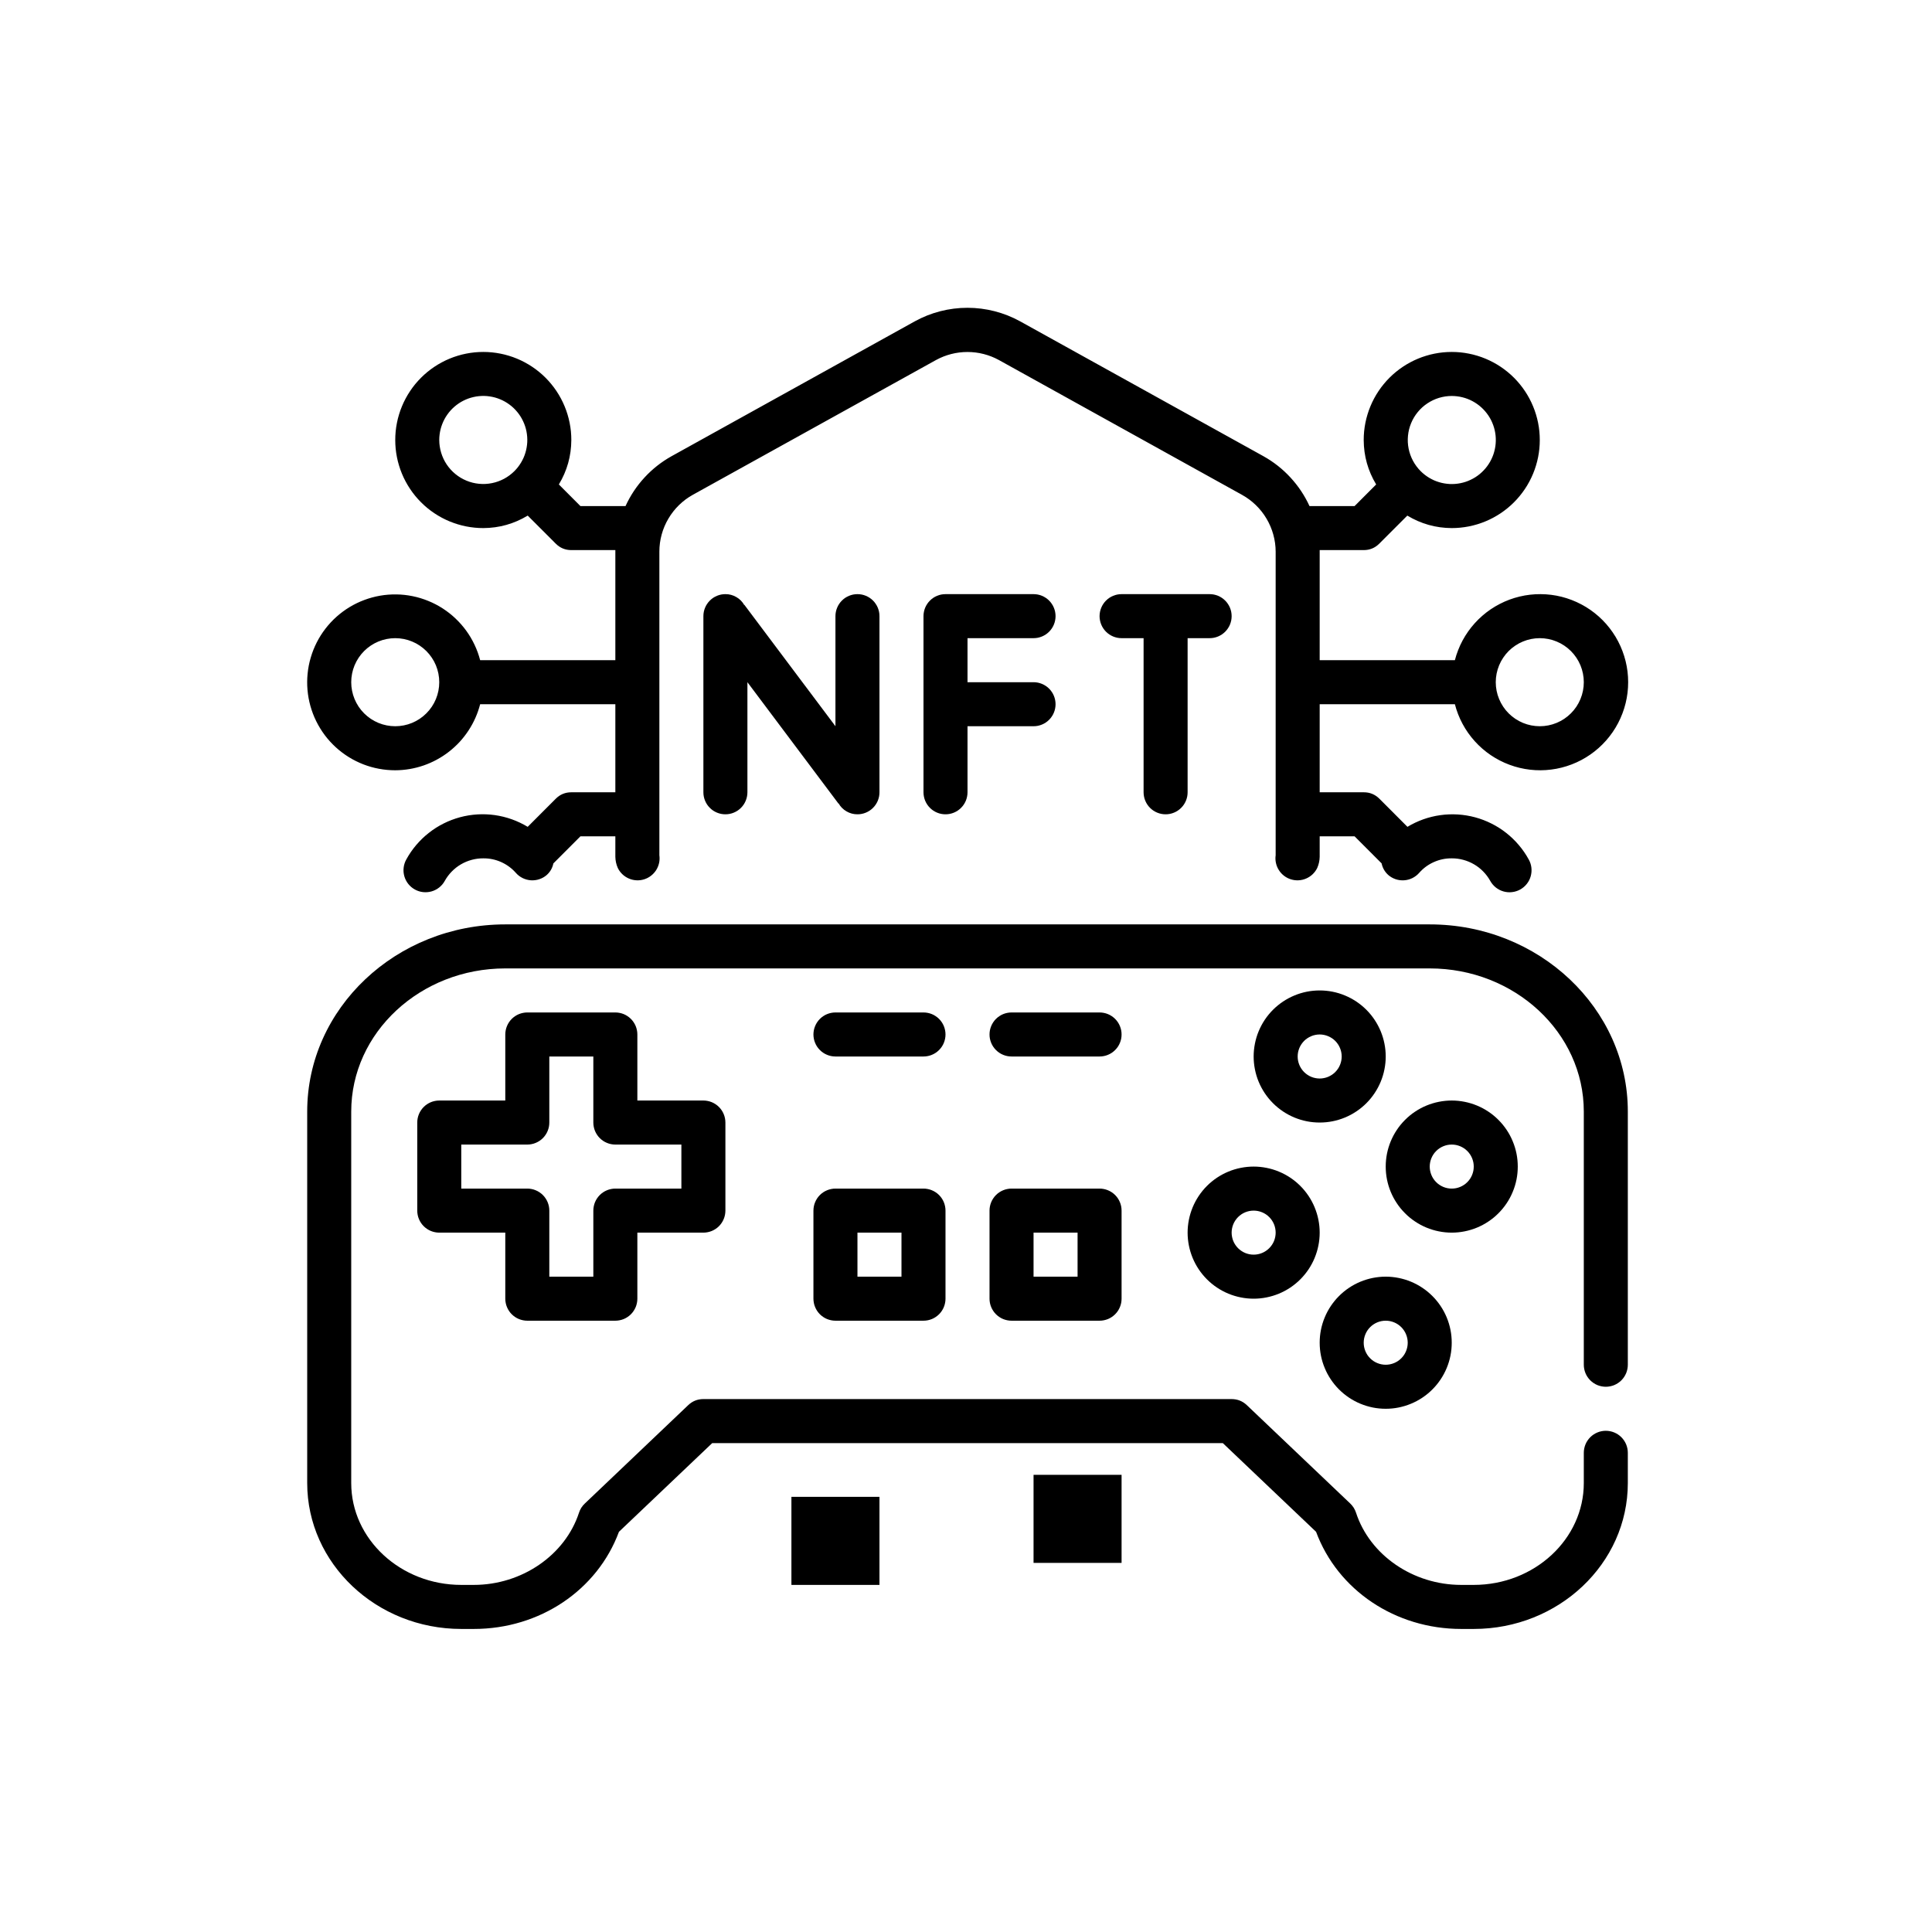 <svg xmlns="http://www.w3.org/2000/svg" xmlns:xlink="http://www.w3.org/1999/xlink" width="512" zoomAndPan="magnify" viewBox="0 0 384 384" height="512" preserveAspectRatio="xMidYMid meet" version="1.0"><defs><clipPath id="e06914135b"><path d="M 61 183 L 323.598 183 L 323.598 324 L 61 324 Z M 61 183 " clip-rule="nonzero"/></clipPath><clipPath id="cd0e27d05d"><path d="M 61 61 L 323.598 61 L 323.598 178 L 61 178 Z M 61 61 " clip-rule="nonzero"/></clipPath></defs><path fill="#000000" d="M 170.426 161.848 C 170.715 161.848 171 161.82 171.281 161.766 C 171.562 161.711 171.836 161.625 172.102 161.516 C 172.367 161.406 172.617 161.273 172.855 161.113 C 173.098 160.953 173.316 160.77 173.52 160.566 C 173.723 160.363 173.906 160.145 174.062 159.906 C 174.223 159.664 174.359 159.414 174.469 159.148 C 174.578 158.883 174.66 158.609 174.719 158.328 C 174.773 158.047 174.801 157.762 174.801 157.473 L 174.801 122.465 C 174.801 122.176 174.773 121.895 174.719 121.609 C 174.66 121.328 174.578 121.055 174.469 120.789 C 174.359 120.523 174.223 120.273 174.062 120.035 C 173.906 119.793 173.723 119.574 173.52 119.371 C 173.316 119.168 173.098 118.984 172.855 118.824 C 172.617 118.668 172.367 118.531 172.102 118.422 C 171.836 118.312 171.562 118.23 171.281 118.172 C 171 118.117 170.715 118.09 170.426 118.09 C 170.141 118.09 169.855 118.117 169.574 118.172 C 169.293 118.23 169.02 118.312 168.754 118.422 C 168.488 118.531 168.234 118.668 167.996 118.824 C 167.758 118.984 167.535 119.168 167.332 119.371 C 167.129 119.574 166.949 119.793 166.789 120.035 C 166.629 120.273 166.496 120.523 166.387 120.789 C 166.273 121.055 166.191 121.328 166.137 121.609 C 166.078 121.895 166.051 122.176 166.051 122.465 L 166.051 144.344 L 147.898 120.145 C 147.934 120.184 147.945 120.227 147.941 120.277 C 147.559 119.598 147.031 119.062 146.355 118.672 C 145.684 118.281 144.957 118.086 144.18 118.09 C 143.891 118.09 143.605 118.117 143.324 118.172 C 143.043 118.23 142.77 118.312 142.504 118.422 C 142.238 118.531 141.988 118.668 141.746 118.824 C 141.508 118.984 141.289 119.168 141.086 119.371 C 140.883 119.574 140.699 119.793 140.539 120.035 C 140.383 120.273 140.246 120.523 140.137 120.789 C 140.027 121.055 139.945 121.328 139.887 121.609 C 139.832 121.895 139.805 122.176 139.805 122.465 L 139.805 157.473 C 139.805 157.762 139.832 158.047 139.887 158.328 C 139.945 158.609 140.027 158.883 140.137 159.148 C 140.246 159.414 140.383 159.664 140.539 159.906 C 140.699 160.145 140.883 160.363 141.086 160.566 C 141.289 160.77 141.508 160.953 141.746 161.113 C 141.988 161.273 142.238 161.406 142.504 161.516 C 142.77 161.625 143.043 161.711 143.324 161.766 C 143.605 161.82 143.891 161.848 144.18 161.848 C 144.465 161.848 144.75 161.82 145.031 161.766 C 145.312 161.711 145.586 161.625 145.852 161.516 C 146.117 161.406 146.371 161.273 146.609 161.113 C 146.848 160.953 147.07 160.77 147.273 160.566 C 147.477 160.363 147.656 160.145 147.816 159.906 C 147.977 159.664 148.109 159.414 148.219 159.148 C 148.328 158.883 148.414 158.609 148.469 158.328 C 148.523 158.047 148.555 157.762 148.555 157.473 L 148.555 135.594 L 166.707 159.793 C 166.672 159.758 166.656 159.711 166.664 159.66 C 167.047 160.34 167.574 160.875 168.25 161.266 C 168.922 161.656 169.648 161.852 170.426 161.848 Z M 170.426 161.848 " fill-opacity="1" fill-rule="nonzero"/><path fill="#000000" d="M 205.426 126.84 C 205.711 126.84 205.996 126.812 206.277 126.758 C 206.559 126.699 206.832 126.617 207.098 126.508 C 207.363 126.398 207.617 126.262 207.855 126.102 C 208.094 125.945 208.316 125.762 208.52 125.559 C 208.723 125.355 208.902 125.133 209.062 124.895 C 209.223 124.656 209.355 124.406 209.465 124.141 C 209.578 123.875 209.66 123.602 209.715 123.316 C 209.77 123.035 209.801 122.75 209.801 122.465 C 209.801 122.176 209.77 121.895 209.715 121.609 C 209.66 121.328 209.578 121.055 209.465 120.789 C 209.355 120.523 209.223 120.273 209.062 120.035 C 208.902 119.793 208.723 119.574 208.52 119.371 C 208.316 119.168 208.094 118.984 207.855 118.824 C 207.617 118.668 207.363 118.531 207.098 118.422 C 206.832 118.312 206.559 118.23 206.277 118.172 C 205.996 118.117 205.711 118.09 205.426 118.09 L 187.926 118.09 C 187.637 118.09 187.355 118.117 187.07 118.172 C 186.789 118.23 186.516 118.312 186.25 118.422 C 185.984 118.531 185.734 118.668 185.496 118.824 C 185.258 118.984 185.035 119.168 184.832 119.371 C 184.629 119.574 184.449 119.793 184.289 120.035 C 184.129 120.273 183.992 120.523 183.883 120.789 C 183.773 121.055 183.691 121.328 183.637 121.609 C 183.578 121.895 183.551 122.176 183.551 122.465 L 183.551 157.473 C 183.551 157.762 183.578 158.047 183.637 158.328 C 183.691 158.609 183.773 158.883 183.883 159.148 C 183.992 159.414 184.129 159.664 184.289 159.906 C 184.449 160.145 184.629 160.363 184.832 160.566 C 185.035 160.77 185.258 160.953 185.496 161.113 C 185.734 161.273 185.984 161.406 186.25 161.516 C 186.516 161.625 186.789 161.711 187.07 161.766 C 187.355 161.82 187.637 161.848 187.926 161.848 C 188.211 161.848 188.496 161.82 188.777 161.766 C 189.062 161.711 189.336 161.625 189.602 161.516 C 189.863 161.406 190.117 161.273 190.355 161.113 C 190.594 160.953 190.816 160.77 191.02 160.566 C 191.223 160.363 191.402 160.145 191.562 159.906 C 191.723 159.664 191.855 159.414 191.969 159.148 C 192.078 158.883 192.16 158.609 192.215 158.328 C 192.273 158.047 192.301 157.762 192.301 157.473 L 192.301 144.344 L 205.426 144.344 C 205.711 144.344 205.996 144.316 206.277 144.262 C 206.559 144.203 206.832 144.121 207.098 144.012 C 207.363 143.902 207.617 143.766 207.855 143.609 C 208.094 143.449 208.316 143.266 208.52 143.062 C 208.723 142.859 208.902 142.641 209.062 142.398 C 209.223 142.16 209.355 141.91 209.465 141.645 C 209.578 141.379 209.66 141.105 209.715 140.824 C 209.77 140.539 209.801 140.258 209.801 139.969 C 209.801 139.684 209.77 139.398 209.715 139.117 C 209.66 138.832 209.578 138.559 209.465 138.293 C 209.355 138.027 209.223 137.777 209.062 137.539 C 208.902 137.301 208.723 137.078 208.52 136.875 C 208.316 136.672 208.094 136.488 207.855 136.332 C 207.617 136.172 207.363 136.035 207.098 135.926 C 206.832 135.816 206.559 135.734 206.277 135.676 C 205.996 135.621 205.711 135.594 205.426 135.594 L 192.301 135.594 L 192.301 126.84 Z M 205.426 126.84 " fill-opacity="1" fill-rule="nonzero"/><path fill="#000000" d="M 231.672 161.848 C 231.961 161.848 232.246 161.82 232.527 161.766 C 232.809 161.711 233.082 161.625 233.348 161.516 C 233.613 161.406 233.863 161.273 234.102 161.113 C 234.344 160.953 234.562 160.77 234.766 160.566 C 234.969 160.363 235.152 160.145 235.309 159.906 C 235.469 159.664 235.605 159.414 235.715 159.148 C 235.824 158.883 235.906 158.609 235.965 158.328 C 236.02 158.047 236.047 157.762 236.047 157.473 L 236.047 126.84 L 240.422 126.84 C 240.711 126.84 240.996 126.812 241.277 126.758 C 241.559 126.699 241.832 126.617 242.098 126.508 C 242.363 126.398 242.613 126.262 242.852 126.102 C 243.09 125.945 243.312 125.762 243.516 125.559 C 243.719 125.355 243.898 125.133 244.059 124.895 C 244.219 124.656 244.355 124.406 244.465 124.141 C 244.574 123.875 244.656 123.602 244.715 123.316 C 244.77 123.035 244.797 122.75 244.797 122.465 C 244.797 122.176 244.77 121.895 244.715 121.609 C 244.656 121.328 244.574 121.055 244.465 120.789 C 244.355 120.523 244.219 120.273 244.059 120.035 C 243.898 119.793 243.719 119.574 243.516 119.371 C 243.312 119.168 243.09 118.984 242.852 118.824 C 242.613 118.668 242.363 118.531 242.098 118.422 C 241.832 118.312 241.559 118.23 241.277 118.172 C 240.996 118.117 240.711 118.09 240.422 118.09 L 222.922 118.09 C 222.637 118.09 222.352 118.117 222.07 118.172 C 221.789 118.23 221.516 118.312 221.25 118.422 C 220.984 118.531 220.73 118.668 220.492 118.824 C 220.254 118.984 220.031 119.168 219.828 119.371 C 219.625 119.574 219.445 119.793 219.285 120.035 C 219.125 120.273 218.992 120.523 218.883 120.789 C 218.773 121.055 218.688 121.328 218.633 121.609 C 218.578 121.895 218.547 122.176 218.547 122.465 C 218.547 122.75 218.578 123.035 218.633 123.316 C 218.688 123.602 218.773 123.875 218.883 124.141 C 218.992 124.406 219.125 124.656 219.285 124.895 C 219.445 125.133 219.625 125.355 219.828 125.559 C 220.031 125.762 220.254 125.945 220.492 126.102 C 220.73 126.262 220.984 126.398 221.25 126.508 C 221.516 126.617 221.789 126.699 222.07 126.758 C 222.352 126.812 222.637 126.84 222.922 126.84 L 227.297 126.84 L 227.297 157.473 C 227.297 157.762 227.328 158.047 227.383 158.328 C 227.438 158.609 227.52 158.883 227.633 159.148 C 227.742 159.414 227.875 159.664 228.035 159.906 C 228.195 160.145 228.375 160.363 228.578 160.566 C 228.781 160.77 229.004 160.953 229.242 161.113 C 229.48 161.273 229.734 161.406 230 161.516 C 230.266 161.625 230.539 161.711 230.82 161.766 C 231.102 161.82 231.387 161.848 231.672 161.848 Z M 231.672 161.848 " fill-opacity="1" fill-rule="nonzero"/><g clip-path="url(#e06914135b)"><path fill="#000000" d="M 284.168 183.73 L 100.43 183.73 C 78.723 183.73 61.059 200.414 61.059 220.926 L 61.059 294.773 C 61.059 310.746 74.793 323.766 91.68 323.766 L 94.176 323.766 C 107.301 323.766 118.719 316.051 123.02 304.457 L 141.555 286.832 L 243.047 286.832 L 261.578 304.457 C 265.879 316.051 277.324 323.766 290.426 323.766 L 292.918 323.766 C 309.801 323.766 323.543 310.77 323.543 294.773 L 323.543 288.758 C 323.543 288.469 323.516 288.184 323.457 287.902 C 323.402 287.621 323.32 287.348 323.211 287.082 C 323.098 286.816 322.965 286.562 322.805 286.324 C 322.645 286.086 322.465 285.867 322.262 285.66 C 322.059 285.457 321.836 285.277 321.598 285.117 C 321.359 284.957 321.105 284.824 320.844 284.715 C 320.578 284.602 320.305 284.52 320.02 284.465 C 319.738 284.41 319.453 284.379 319.168 284.379 C 318.879 284.379 318.598 284.41 318.312 284.465 C 318.031 284.52 317.758 284.602 317.492 284.715 C 317.227 284.824 316.977 284.957 316.738 285.117 C 316.5 285.277 316.277 285.457 316.074 285.66 C 315.871 285.867 315.691 286.086 315.531 286.324 C 315.371 286.562 315.234 286.816 315.125 287.082 C 315.016 287.348 314.934 287.621 314.879 287.902 C 314.82 288.184 314.793 288.469 314.793 288.758 L 314.793 294.773 C 314.793 305.922 304.977 315.012 292.918 315.012 L 290.426 315.012 C 280.871 315.012 272.27 309.109 269.52 300.66 C 269.289 299.957 268.91 299.352 268.379 298.844 L 247.816 279.281 C 246.969 278.48 245.961 278.082 244.797 278.078 L 139.805 278.078 C 138.641 278.078 137.633 278.48 136.789 279.281 L 116.23 298.844 C 115.691 299.352 115.309 299.957 115.082 300.66 C 112.324 309.109 103.711 315.012 94.176 315.012 L 91.68 315.012 C 79.652 315.012 69.809 305.945 69.809 294.773 L 69.809 220.926 C 69.809 205.242 83.543 192.48 100.43 192.48 L 284.168 192.48 C 301.051 192.48 314.793 205.242 314.793 220.926 L 314.793 271.254 C 314.793 271.539 314.82 271.824 314.879 272.105 C 314.934 272.387 315.016 272.66 315.125 272.926 C 315.234 273.191 315.371 273.445 315.531 273.684 C 315.691 273.922 315.871 274.145 316.074 274.348 C 316.277 274.551 316.5 274.73 316.738 274.891 C 316.977 275.051 317.227 275.184 317.492 275.297 C 317.758 275.406 318.031 275.488 318.312 275.543 C 318.598 275.602 318.879 275.629 319.168 275.629 C 319.453 275.629 319.738 275.602 320.02 275.543 C 320.305 275.488 320.578 275.406 320.844 275.297 C 321.105 275.184 321.359 275.051 321.598 274.891 C 321.836 274.73 322.059 274.551 322.262 274.348 C 322.465 274.145 322.645 273.922 322.805 273.684 C 322.965 273.445 323.098 273.191 323.211 272.926 C 323.32 272.66 323.402 272.387 323.457 272.105 C 323.516 271.824 323.543 271.539 323.543 271.254 L 323.543 220.926 C 323.543 200.414 305.879 183.73 284.168 183.73 Z M 284.168 183.73 " fill-opacity="1" fill-rule="nonzero"/></g><path fill="#000000" d="M 104.805 262.5 L 122.305 262.5 C 122.59 262.5 122.875 262.473 123.156 262.414 C 123.441 262.359 123.715 262.277 123.98 262.168 C 124.242 262.059 124.496 261.922 124.734 261.762 C 124.973 261.602 125.195 261.422 125.398 261.219 C 125.602 261.016 125.781 260.793 125.941 260.555 C 126.102 260.316 126.234 260.062 126.348 259.797 C 126.457 259.531 126.539 259.258 126.594 258.977 C 126.652 258.695 126.68 258.41 126.68 258.125 L 126.68 244.996 L 139.805 244.996 C 140.09 244.996 140.375 244.969 140.656 244.91 C 140.938 244.855 141.211 244.773 141.477 244.664 C 141.742 244.551 141.996 244.418 142.234 244.258 C 142.473 244.098 142.695 243.918 142.898 243.715 C 143.102 243.512 143.281 243.289 143.441 243.051 C 143.602 242.812 143.734 242.559 143.844 242.293 C 143.957 242.027 144.039 241.754 144.094 241.473 C 144.148 241.191 144.18 240.906 144.18 240.621 L 144.18 223.113 C 144.18 222.828 144.148 222.543 144.094 222.262 C 144.039 221.98 143.957 221.707 143.844 221.441 C 143.734 221.176 143.602 220.922 143.441 220.684 C 143.281 220.445 143.102 220.223 142.898 220.02 C 142.695 219.816 142.473 219.637 142.234 219.477 C 141.996 219.316 141.742 219.184 141.477 219.07 C 141.211 218.961 140.938 218.879 140.656 218.824 C 140.375 218.766 140.09 218.738 139.805 218.738 L 126.68 218.738 L 126.68 205.609 C 126.68 205.324 126.652 205.039 126.594 204.758 C 126.539 204.477 126.457 204.203 126.348 203.938 C 126.234 203.672 126.102 203.418 125.941 203.18 C 125.781 202.941 125.602 202.719 125.398 202.516 C 125.195 202.312 124.973 202.133 124.734 201.973 C 124.496 201.812 124.242 201.676 123.98 201.566 C 123.715 201.457 123.441 201.375 123.156 201.32 C 122.875 201.262 122.59 201.234 122.305 201.234 L 104.805 201.234 C 104.52 201.234 104.234 201.262 103.953 201.32 C 103.672 201.375 103.398 201.457 103.133 201.566 C 102.867 201.676 102.613 201.812 102.375 201.973 C 102.137 202.133 101.914 202.312 101.711 202.516 C 101.508 202.719 101.328 202.941 101.168 203.18 C 101.008 203.418 100.875 203.672 100.766 203.938 C 100.652 204.203 100.57 204.477 100.516 204.758 C 100.457 205.039 100.43 205.324 100.43 205.609 L 100.43 218.738 L 87.305 218.738 C 87.02 218.738 86.734 218.766 86.453 218.824 C 86.172 218.879 85.898 218.961 85.633 219.07 C 85.367 219.184 85.113 219.316 84.875 219.477 C 84.637 219.637 84.418 219.816 84.215 220.02 C 84.012 220.223 83.828 220.445 83.668 220.684 C 83.508 220.922 83.375 221.176 83.266 221.441 C 83.156 221.707 83.07 221.98 83.016 222.262 C 82.961 222.543 82.934 222.828 82.934 223.113 L 82.934 240.621 C 82.934 240.906 82.961 241.191 83.016 241.473 C 83.07 241.754 83.156 242.027 83.266 242.293 C 83.375 242.559 83.508 242.812 83.668 243.051 C 83.828 243.289 84.012 243.512 84.215 243.715 C 84.418 243.918 84.637 244.098 84.875 244.258 C 85.113 244.418 85.367 244.551 85.633 244.664 C 85.898 244.773 86.172 244.855 86.453 244.91 C 86.734 244.969 87.02 244.996 87.305 244.996 L 100.43 244.996 L 100.43 258.125 C 100.43 258.41 100.457 258.695 100.516 258.977 C 100.57 259.258 100.652 259.531 100.766 259.797 C 100.875 260.062 101.008 260.316 101.168 260.555 C 101.328 260.793 101.508 261.016 101.711 261.219 C 101.914 261.422 102.137 261.602 102.375 261.762 C 102.613 261.922 102.867 262.059 103.133 262.168 C 103.398 262.277 103.672 262.359 103.953 262.414 C 104.234 262.473 104.52 262.5 104.805 262.5 Z M 91.68 236.242 L 91.68 227.492 L 104.805 227.492 C 105.094 227.492 105.379 227.465 105.66 227.406 C 105.941 227.352 106.215 227.27 106.48 227.156 C 106.746 227.047 106.996 226.914 107.234 226.754 C 107.477 226.594 107.695 226.414 107.898 226.211 C 108.102 226.008 108.285 225.785 108.441 225.547 C 108.602 225.309 108.738 225.055 108.848 224.789 C 108.957 224.523 109.039 224.25 109.098 223.969 C 109.152 223.688 109.18 223.402 109.18 223.113 L 109.18 209.988 L 117.93 209.988 L 117.93 223.113 C 117.93 223.402 117.957 223.688 118.016 223.969 C 118.07 224.25 118.152 224.523 118.262 224.789 C 118.371 225.055 118.508 225.309 118.668 225.547 C 118.828 225.785 119.008 226.008 119.211 226.211 C 119.414 226.414 119.637 226.594 119.875 226.754 C 120.113 226.914 120.363 227.047 120.629 227.156 C 120.895 227.27 121.168 227.352 121.449 227.406 C 121.734 227.465 122.016 227.492 122.305 227.492 L 135.43 227.492 L 135.43 236.242 L 122.305 236.242 C 122.016 236.242 121.734 236.27 121.449 236.328 C 121.168 236.383 120.895 236.465 120.629 236.578 C 120.363 236.688 120.113 236.82 119.875 236.98 C 119.637 237.141 119.414 237.32 119.211 237.523 C 119.008 237.727 118.828 237.949 118.668 238.188 C 118.508 238.426 118.371 238.68 118.262 238.945 C 118.152 239.211 118.07 239.484 118.016 239.766 C 117.957 240.047 117.93 240.332 117.93 240.621 L 117.93 253.746 L 109.18 253.746 L 109.18 240.621 C 109.18 240.332 109.152 240.047 109.098 239.766 C 109.039 239.484 108.957 239.211 108.848 238.945 C 108.738 238.68 108.602 238.426 108.441 238.188 C 108.285 237.949 108.102 237.727 107.898 237.523 C 107.695 237.32 107.477 237.141 107.234 236.98 C 106.996 236.82 106.746 236.688 106.48 236.578 C 106.215 236.465 105.941 236.383 105.66 236.328 C 105.379 236.27 105.094 236.242 104.805 236.242 Z M 91.68 236.242 " fill-opacity="1" fill-rule="nonzero"/><path fill="#000000" d="M 183.551 236.242 L 166.051 236.242 C 165.766 236.242 165.48 236.27 165.199 236.328 C 164.918 236.383 164.645 236.465 164.379 236.578 C 164.113 236.688 163.859 236.82 163.621 236.98 C 163.383 237.141 163.16 237.32 162.957 237.523 C 162.754 237.727 162.574 237.949 162.414 238.188 C 162.254 238.426 162.121 238.68 162.012 238.945 C 161.898 239.211 161.816 239.484 161.762 239.766 C 161.707 240.047 161.676 240.332 161.676 240.621 L 161.676 258.125 C 161.676 258.41 161.707 258.695 161.762 258.977 C 161.816 259.258 161.898 259.531 162.012 259.797 C 162.121 260.062 162.254 260.316 162.414 260.555 C 162.574 260.793 162.754 261.016 162.957 261.219 C 163.16 261.422 163.383 261.602 163.621 261.762 C 163.859 261.922 164.113 262.059 164.379 262.168 C 164.645 262.277 164.918 262.359 165.199 262.414 C 165.48 262.473 165.766 262.5 166.051 262.5 L 183.551 262.5 C 183.84 262.5 184.121 262.473 184.406 262.414 C 184.688 262.359 184.961 262.277 185.227 262.168 C 185.492 262.059 185.742 261.922 185.98 261.762 C 186.219 261.602 186.441 261.422 186.645 261.219 C 186.848 261.016 187.027 260.793 187.188 260.555 C 187.348 260.316 187.484 260.062 187.594 259.797 C 187.703 259.531 187.785 259.258 187.84 258.977 C 187.898 258.695 187.926 258.41 187.926 258.125 L 187.926 240.621 C 187.926 240.332 187.898 240.047 187.84 239.766 C 187.785 239.484 187.703 239.211 187.594 238.945 C 187.484 238.68 187.348 238.426 187.188 238.188 C 187.027 237.949 186.848 237.727 186.645 237.523 C 186.441 237.32 186.219 237.141 185.98 236.98 C 185.742 236.82 185.492 236.688 185.227 236.578 C 184.961 236.465 184.688 236.383 184.406 236.328 C 184.121 236.27 183.84 236.242 183.551 236.242 Z M 179.176 253.746 L 170.426 253.746 L 170.426 244.996 L 179.176 244.996 Z M 179.176 253.746 " fill-opacity="1" fill-rule="nonzero"/><path fill="#000000" d="M 218.547 236.242 L 201.051 236.242 C 200.762 236.242 200.477 236.27 200.195 236.328 C 199.914 236.383 199.641 236.465 199.375 236.578 C 199.109 236.688 198.859 236.82 198.621 236.98 C 198.379 237.141 198.16 237.32 197.957 237.523 C 197.754 237.727 197.57 237.949 197.414 238.188 C 197.254 238.426 197.117 238.68 197.008 238.945 C 196.898 239.211 196.816 239.484 196.758 239.766 C 196.703 240.047 196.676 240.332 196.676 240.621 L 196.676 258.125 C 196.676 258.41 196.703 258.695 196.758 258.977 C 196.816 259.258 196.898 259.531 197.008 259.797 C 197.117 260.062 197.254 260.316 197.414 260.555 C 197.57 260.793 197.754 261.016 197.957 261.219 C 198.16 261.422 198.379 261.602 198.621 261.762 C 198.859 261.922 199.109 262.059 199.375 262.168 C 199.641 262.277 199.914 262.359 200.195 262.414 C 200.477 262.473 200.762 262.5 201.051 262.5 L 218.547 262.5 C 218.836 262.5 219.121 262.473 219.402 262.414 C 219.684 262.359 219.957 262.277 220.223 262.168 C 220.488 262.059 220.742 261.922 220.98 261.762 C 221.219 261.602 221.438 261.422 221.641 261.219 C 221.844 261.016 222.027 260.793 222.188 260.555 C 222.348 260.316 222.48 260.062 222.59 259.797 C 222.699 259.531 222.785 259.258 222.84 258.977 C 222.895 258.695 222.922 258.41 222.922 258.125 L 222.922 240.621 C 222.922 240.332 222.895 240.047 222.84 239.766 C 222.785 239.484 222.699 239.211 222.59 238.945 C 222.48 238.68 222.348 238.426 222.188 238.188 C 222.027 237.949 221.844 237.727 221.641 237.523 C 221.438 237.32 221.219 237.141 220.98 236.98 C 220.742 236.82 220.488 236.688 220.223 236.578 C 219.957 236.465 219.684 236.383 219.402 236.328 C 219.121 236.27 218.836 236.242 218.547 236.242 Z M 214.176 253.746 L 205.426 253.746 L 205.426 244.996 L 214.176 244.996 Z M 214.176 253.746 " fill-opacity="1" fill-rule="nonzero"/><path fill="#000000" d="M 275.422 209.988 C 275.422 209.125 275.336 208.27 275.168 207.426 C 275 206.578 274.75 205.758 274.422 204.961 C 274.09 204.168 273.688 203.41 273.207 202.691 C 272.73 201.977 272.188 201.312 271.578 200.703 C 270.969 200.094 270.305 199.551 269.586 199.07 C 268.871 198.594 268.113 198.188 267.32 197.859 C 266.523 197.527 265.703 197.277 264.855 197.109 C 264.012 196.941 263.156 196.859 262.297 196.859 C 261.434 196.859 260.582 196.941 259.734 197.109 C 258.891 197.277 258.07 197.527 257.273 197.859 C 256.477 198.188 255.723 198.594 255.004 199.07 C 254.289 199.551 253.625 200.094 253.016 200.703 C 252.406 201.312 251.863 201.977 251.383 202.691 C 250.906 203.41 250.5 204.168 250.172 204.961 C 249.84 205.758 249.594 206.578 249.426 207.426 C 249.258 208.27 249.172 209.125 249.172 209.988 C 249.172 210.848 249.258 211.703 249.426 212.547 C 249.594 213.395 249.84 214.215 250.172 215.012 C 250.5 215.809 250.906 216.562 251.383 217.281 C 251.863 217.996 252.406 218.66 253.016 219.27 C 253.625 219.879 254.289 220.422 255.004 220.902 C 255.723 221.383 256.477 221.785 257.273 222.117 C 258.07 222.445 258.891 222.695 259.734 222.863 C 260.582 223.031 261.434 223.113 262.297 223.113 C 263.156 223.113 264.012 223.031 264.855 222.863 C 265.703 222.695 266.523 222.445 267.32 222.117 C 268.113 221.785 268.871 221.383 269.586 220.902 C 270.305 220.422 270.969 219.879 271.578 219.27 C 272.188 218.66 272.73 217.996 273.207 217.281 C 273.688 216.562 274.09 215.809 274.422 215.012 C 274.75 214.215 275 213.395 275.168 212.547 C 275.336 211.703 275.422 210.848 275.422 209.988 Z M 257.922 209.988 C 257.922 209.699 257.949 209.414 258.004 209.133 C 258.062 208.852 258.145 208.578 258.254 208.312 C 258.363 208.047 258.5 207.793 258.66 207.555 C 258.816 207.316 259 207.094 259.203 206.891 C 259.406 206.688 259.625 206.508 259.867 206.348 C 260.105 206.188 260.355 206.055 260.621 205.945 C 260.887 205.832 261.16 205.75 261.441 205.695 C 261.723 205.637 262.008 205.609 262.297 205.609 C 262.582 205.609 262.867 205.637 263.148 205.695 C 263.43 205.75 263.703 205.832 263.969 205.945 C 264.234 206.055 264.488 206.188 264.727 206.348 C 264.965 206.508 265.188 206.688 265.391 206.891 C 265.594 207.094 265.773 207.316 265.934 207.555 C 266.094 207.793 266.227 208.047 266.336 208.312 C 266.449 208.578 266.531 208.852 266.586 209.133 C 266.645 209.414 266.672 209.699 266.672 209.988 C 266.672 210.273 266.645 210.559 266.586 210.84 C 266.531 211.121 266.449 211.395 266.336 211.66 C 266.227 211.926 266.094 212.18 265.934 212.418 C 265.773 212.656 265.594 212.879 265.391 213.082 C 265.188 213.285 264.965 213.465 264.727 213.625 C 264.488 213.785 264.234 213.918 263.969 214.031 C 263.703 214.141 263.43 214.223 263.148 214.277 C 262.867 214.336 262.582 214.363 262.297 214.363 C 262.008 214.363 261.723 214.336 261.441 214.277 C 261.16 214.223 260.887 214.141 260.621 214.031 C 260.355 213.918 260.105 213.785 259.867 213.625 C 259.625 213.465 259.406 213.285 259.203 213.082 C 259 212.879 258.816 212.656 258.66 212.418 C 258.5 212.18 258.363 211.926 258.254 211.66 C 258.145 211.395 258.062 211.121 258.004 210.84 C 257.949 210.559 257.922 210.273 257.922 209.988 Z M 257.922 209.988 " fill-opacity="1" fill-rule="nonzero"/><path fill="#000000" d="M 301.668 231.867 C 301.668 231.004 301.586 230.152 301.418 229.305 C 301.25 228.461 301 227.641 300.668 226.844 C 300.34 226.047 299.938 225.289 299.457 224.574 C 298.977 223.855 298.434 223.195 297.824 222.586 C 297.215 221.973 296.551 221.43 295.836 220.953 C 295.121 220.473 294.363 220.066 293.566 219.738 C 292.77 219.41 291.949 219.16 291.105 218.992 C 290.262 218.824 289.406 218.738 288.543 218.738 C 287.684 218.738 286.828 218.824 285.984 218.992 C 285.141 219.16 284.316 219.41 283.523 219.738 C 282.727 220.066 281.969 220.473 281.254 220.953 C 280.535 221.43 279.875 221.973 279.266 222.586 C 278.656 223.195 278.109 223.855 277.633 224.574 C 277.152 225.289 276.75 226.047 276.418 226.844 C 276.09 227.641 275.84 228.461 275.672 229.305 C 275.504 230.152 275.422 231.004 275.422 231.867 C 275.422 232.73 275.504 233.582 275.672 234.43 C 275.84 235.273 276.09 236.094 276.418 236.891 C 276.75 237.688 277.152 238.445 277.633 239.16 C 278.109 239.879 278.656 240.539 279.266 241.148 C 279.875 241.762 280.535 242.305 281.254 242.781 C 281.969 243.262 282.727 243.668 283.523 243.996 C 284.316 244.324 285.141 244.574 285.984 244.742 C 286.828 244.91 287.684 244.996 288.543 244.996 C 289.406 244.996 290.262 244.91 291.105 244.742 C 291.949 244.574 292.77 244.324 293.566 243.996 C 294.363 243.668 295.121 243.262 295.836 242.781 C 296.551 242.305 297.215 241.762 297.824 241.148 C 298.434 240.539 298.977 239.879 299.457 239.16 C 299.938 238.445 300.34 237.688 300.668 236.891 C 301 236.094 301.25 235.273 301.418 234.43 C 301.586 233.582 301.668 232.73 301.668 231.867 Z M 284.168 231.867 C 284.168 231.578 284.199 231.297 284.254 231.012 C 284.309 230.73 284.395 230.457 284.504 230.191 C 284.613 229.926 284.746 229.676 284.906 229.438 C 285.066 229.195 285.246 228.977 285.453 228.773 C 285.652 228.57 285.875 228.387 286.113 228.23 C 286.352 228.07 286.605 227.934 286.871 227.824 C 287.137 227.715 287.41 227.633 287.691 227.574 C 287.973 227.52 288.258 227.492 288.543 227.492 C 288.832 227.492 289.117 227.52 289.398 227.574 C 289.68 227.633 289.953 227.715 290.219 227.824 C 290.484 227.934 290.734 228.07 290.977 228.23 C 291.215 228.387 291.434 228.57 291.637 228.773 C 291.84 228.977 292.023 229.195 292.184 229.438 C 292.34 229.676 292.477 229.926 292.586 230.191 C 292.695 230.457 292.777 230.73 292.836 231.012 C 292.891 231.297 292.918 231.578 292.918 231.867 C 292.918 232.156 292.891 232.438 292.836 232.723 C 292.777 233.004 292.695 233.277 292.586 233.543 C 292.477 233.809 292.34 234.059 292.184 234.297 C 292.023 234.539 291.84 234.758 291.637 234.961 C 291.434 235.164 291.215 235.348 290.977 235.504 C 290.734 235.664 290.484 235.801 290.219 235.91 C 289.953 236.02 289.68 236.102 289.398 236.16 C 289.117 236.215 288.832 236.242 288.543 236.242 C 288.258 236.242 287.973 236.215 287.691 236.16 C 287.41 236.102 287.137 236.02 286.871 235.91 C 286.605 235.801 286.352 235.664 286.113 235.504 C 285.875 235.348 285.652 235.164 285.453 234.961 C 285.246 234.758 285.066 234.539 284.906 234.297 C 284.746 234.059 284.613 233.809 284.504 233.543 C 284.395 233.277 284.309 233.004 284.254 232.723 C 284.199 232.438 284.168 232.156 284.168 231.867 Z M 284.168 231.867 " fill-opacity="1" fill-rule="nonzero"/><path fill="#000000" d="M 236.047 244.996 C 236.047 245.859 236.133 246.711 236.301 247.555 C 236.469 248.402 236.719 249.223 237.047 250.02 C 237.375 250.816 237.781 251.574 238.258 252.289 C 238.738 253.004 239.281 253.668 239.891 254.277 C 240.5 254.887 241.164 255.434 241.879 255.91 C 242.598 256.391 243.352 256.793 244.148 257.125 C 244.945 257.453 245.766 257.703 246.613 257.871 C 247.457 258.039 248.309 258.125 249.172 258.125 C 250.035 258.125 250.887 258.039 251.73 257.871 C 252.578 257.703 253.398 257.453 254.195 257.125 C 254.992 256.793 255.746 256.391 256.465 255.91 C 257.18 255.434 257.844 254.887 258.453 254.277 C 259.062 253.668 259.605 253.004 260.086 252.289 C 260.562 251.574 260.969 250.816 261.297 250.02 C 261.625 249.223 261.875 248.402 262.043 247.555 C 262.211 246.711 262.297 245.859 262.297 244.996 C 262.297 244.133 262.211 243.281 262.043 242.434 C 261.875 241.59 261.625 240.77 261.297 239.973 C 260.969 239.176 260.562 238.418 260.086 237.703 C 259.605 236.984 259.062 236.32 258.453 235.711 C 257.844 235.102 257.18 234.559 256.465 234.078 C 255.746 233.602 254.992 233.195 254.195 232.867 C 253.398 232.535 252.578 232.289 251.73 232.121 C 250.887 231.953 250.035 231.867 249.172 231.867 C 248.309 231.867 247.457 231.953 246.613 232.121 C 245.766 232.289 244.945 232.535 244.148 232.867 C 243.352 233.195 242.598 233.602 241.879 234.078 C 241.164 234.559 240.5 235.102 239.891 235.711 C 239.281 236.32 238.738 236.984 238.258 237.703 C 237.781 238.418 237.375 239.176 237.047 239.973 C 236.719 240.77 236.469 241.59 236.301 242.434 C 236.133 243.281 236.047 244.133 236.047 244.996 Z M 253.547 244.996 C 253.547 245.281 253.52 245.566 253.461 245.848 C 253.406 246.133 253.324 246.406 253.215 246.672 C 253.105 246.938 252.969 247.188 252.809 247.426 C 252.648 247.664 252.469 247.887 252.266 248.09 C 252.062 248.293 251.84 248.473 251.602 248.633 C 251.363 248.793 251.113 248.93 250.848 249.039 C 250.582 249.148 250.309 249.23 250.023 249.289 C 249.742 249.344 249.461 249.371 249.172 249.371 C 248.883 249.371 248.602 249.344 248.32 249.289 C 248.035 249.23 247.762 249.148 247.496 249.039 C 247.23 248.93 246.98 248.793 246.742 248.633 C 246.504 248.473 246.281 248.293 246.078 248.09 C 245.875 247.887 245.695 247.664 245.535 247.426 C 245.375 247.188 245.238 246.938 245.129 246.672 C 245.02 246.406 244.938 246.133 244.883 245.848 C 244.824 245.566 244.797 245.281 244.797 244.996 C 244.797 244.707 244.824 244.422 244.883 244.141 C 244.938 243.859 245.02 243.586 245.129 243.32 C 245.238 243.055 245.375 242.805 245.535 242.562 C 245.695 242.324 245.875 242.105 246.078 241.902 C 246.281 241.699 246.504 241.516 246.742 241.355 C 246.98 241.195 247.23 241.062 247.496 240.953 C 247.762 240.844 248.035 240.758 248.32 240.703 C 248.602 240.648 248.883 240.621 249.172 240.621 C 249.461 240.621 249.742 240.648 250.023 240.703 C 250.309 240.758 250.582 240.844 250.848 240.953 C 251.113 241.062 251.363 241.195 251.602 241.355 C 251.84 241.516 252.062 241.699 252.266 241.902 C 252.469 242.105 252.648 242.324 252.809 242.562 C 252.969 242.805 253.105 243.055 253.215 243.32 C 253.324 243.586 253.406 243.859 253.461 244.141 C 253.52 244.422 253.547 244.707 253.547 244.996 Z M 253.547 244.996 " fill-opacity="1" fill-rule="nonzero"/><path fill="#000000" d="M 275.422 280.004 C 276.281 280.004 277.137 279.922 277.98 279.754 C 278.824 279.582 279.648 279.336 280.441 279.004 C 281.238 278.676 281.996 278.27 282.711 277.793 C 283.43 277.312 284.09 276.77 284.699 276.16 C 285.309 275.551 285.855 274.887 286.332 274.168 C 286.812 273.453 287.215 272.695 287.547 271.898 C 287.875 271.102 288.125 270.281 288.293 269.438 C 288.461 268.59 288.543 267.738 288.543 266.875 C 288.543 266.016 288.461 265.16 288.293 264.316 C 288.125 263.469 287.875 262.648 287.547 261.852 C 287.215 261.055 286.812 260.301 286.332 259.582 C 285.855 258.867 285.309 258.203 284.699 257.594 C 284.09 256.984 283.43 256.438 282.711 255.961 C 281.996 255.48 281.238 255.078 280.441 254.746 C 279.648 254.418 278.824 254.168 277.98 254 C 277.137 253.832 276.281 253.746 275.422 253.746 C 274.559 253.746 273.707 253.832 272.859 254 C 272.016 254.168 271.195 254.418 270.398 254.746 C 269.602 255.078 268.844 255.48 268.129 255.961 C 267.414 256.438 266.75 256.984 266.141 257.594 C 265.531 258.203 264.988 258.867 264.508 259.582 C 264.027 260.301 263.625 261.055 263.297 261.852 C 262.965 262.648 262.715 263.469 262.547 264.316 C 262.379 265.16 262.297 266.016 262.297 266.875 C 262.297 267.738 262.379 268.59 262.547 269.438 C 262.715 270.281 262.965 271.102 263.297 271.898 C 263.625 272.695 264.027 273.453 264.508 274.168 C 264.988 274.887 265.531 275.551 266.141 276.16 C 266.75 276.77 267.414 277.312 268.129 277.793 C 268.844 278.27 269.602 278.676 270.398 279.004 C 271.195 279.336 272.016 279.582 272.859 279.754 C 273.707 279.922 274.559 280.004 275.422 280.004 Z M 275.422 262.5 C 275.707 262.5 275.992 262.527 276.273 262.582 C 276.555 262.641 276.828 262.723 277.094 262.832 C 277.359 262.941 277.613 263.078 277.852 263.238 C 278.09 263.398 278.312 263.578 278.516 263.781 C 278.719 263.984 278.898 264.207 279.059 264.445 C 279.219 264.684 279.352 264.938 279.461 265.203 C 279.57 265.465 279.656 265.742 279.711 266.023 C 279.766 266.305 279.797 266.59 279.797 266.875 C 279.797 267.164 279.766 267.449 279.711 267.73 C 279.656 268.012 279.57 268.285 279.461 268.551 C 279.352 268.816 279.219 269.066 279.059 269.309 C 278.898 269.547 278.719 269.766 278.516 269.969 C 278.312 270.172 278.09 270.355 277.852 270.516 C 277.613 270.676 277.359 270.809 277.094 270.918 C 276.828 271.027 276.555 271.113 276.273 271.168 C 275.992 271.223 275.707 271.254 275.422 271.254 C 275.133 271.254 274.848 271.223 274.566 271.168 C 274.285 271.113 274.012 271.027 273.746 270.918 C 273.48 270.809 273.23 270.676 272.988 270.516 C 272.75 270.355 272.531 270.172 272.328 269.969 C 272.125 269.766 271.941 269.547 271.781 269.309 C 271.625 269.066 271.488 268.816 271.379 268.551 C 271.27 268.285 271.188 268.012 271.129 267.73 C 271.074 267.449 271.047 267.164 271.047 266.875 C 271.047 266.59 271.074 266.305 271.129 266.023 C 271.188 265.742 271.27 265.465 271.379 265.203 C 271.488 264.938 271.625 264.684 271.781 264.445 C 271.941 264.207 272.125 263.984 272.328 263.781 C 272.531 263.578 272.75 263.398 272.988 263.238 C 273.23 263.078 273.48 262.941 273.746 262.832 C 274.012 262.723 274.285 262.641 274.566 262.582 C 274.848 262.527 275.133 262.5 275.422 262.5 Z M 275.422 262.5 " fill-opacity="1" fill-rule="nonzero"/><g clip-path="url(#cd0e27d05d)"><path fill="#000000" d="M 78.559 153.098 C 79.516 153.094 80.473 153.012 81.418 152.852 C 82.363 152.691 83.293 152.453 84.199 152.141 C 85.109 151.824 85.984 151.441 86.828 150.98 C 87.672 150.523 88.473 150 89.23 149.41 C 89.988 148.82 90.695 148.172 91.348 147.469 C 91.996 146.762 92.586 146.008 93.113 145.203 C 93.641 144.402 94.102 143.559 94.488 142.684 C 94.879 141.805 95.191 140.898 95.434 139.969 L 122.305 139.969 L 122.305 157.473 L 113.555 157.473 C 112.348 157.473 111.316 157.898 110.461 158.754 L 104.883 164.34 C 104.383 164.035 103.871 163.762 103.344 163.512 C 102.82 163.262 102.281 163.039 101.734 162.844 C 101.184 162.648 100.629 162.48 100.062 162.34 C 99.496 162.203 98.926 162.09 98.348 162.008 C 97.77 161.926 97.191 161.875 96.609 161.852 C 96.027 161.828 95.445 161.836 94.863 161.871 C 94.285 161.906 93.707 161.973 93.129 162.066 C 92.555 162.16 91.988 162.281 91.426 162.434 C 90.863 162.586 90.309 162.766 89.766 162.973 C 89.219 163.18 88.688 163.414 88.168 163.676 C 87.648 163.938 87.141 164.223 86.648 164.535 C 86.156 164.848 85.684 165.184 85.227 165.547 C 84.766 165.906 84.328 166.289 83.91 166.691 C 83.492 167.098 83.094 167.523 82.715 167.969 C 82.34 168.41 81.988 168.875 81.656 169.355 C 81.328 169.836 81.023 170.332 80.746 170.844 C 80.605 171.094 80.492 171.355 80.406 171.629 C 80.316 171.902 80.258 172.184 80.227 172.469 C 80.191 172.754 80.188 173.039 80.211 173.328 C 80.238 173.613 80.289 173.895 80.367 174.172 C 80.445 174.445 80.551 174.711 80.684 174.969 C 80.816 175.223 80.969 175.465 81.148 175.688 C 81.328 175.914 81.527 176.117 81.746 176.305 C 81.965 176.488 82.199 176.652 82.453 176.793 C 82.703 176.93 82.965 177.043 83.238 177.133 C 83.512 177.219 83.793 177.281 84.078 177.312 C 84.363 177.344 84.648 177.348 84.934 177.324 C 85.223 177.301 85.504 177.25 85.777 177.172 C 86.055 177.094 86.32 176.988 86.574 176.855 C 86.832 176.723 87.07 176.57 87.297 176.391 C 87.523 176.211 87.727 176.012 87.914 175.793 C 88.098 175.574 88.262 175.34 88.398 175.086 C 88.777 174.406 89.242 173.785 89.785 173.227 C 90.332 172.668 90.941 172.191 91.613 171.797 C 92.289 171.402 93 171.105 93.754 170.902 C 94.508 170.699 95.277 170.598 96.055 170.602 C 97.289 170.59 98.469 170.836 99.598 171.336 C 100.723 171.84 101.695 172.551 102.516 173.473 C 102.703 173.691 102.91 173.887 103.137 174.062 C 103.363 174.238 103.605 174.387 103.863 174.516 C 104.121 174.645 104.387 174.746 104.664 174.82 C 104.941 174.895 105.223 174.945 105.512 174.965 C 105.797 174.984 106.082 174.977 106.367 174.938 C 106.652 174.902 106.93 174.84 107.203 174.746 C 107.473 174.656 107.734 174.539 107.984 174.398 C 108.234 174.254 108.465 174.09 108.684 173.898 C 109.367 173.277 109.801 172.516 109.988 171.609 L 115.363 166.227 L 122.305 166.227 L 122.305 170.297 C 122.32 171.066 122.48 171.809 122.793 172.516 C 123.02 172.984 123.32 173.398 123.699 173.758 C 124.074 174.117 124.504 174.402 124.98 174.609 C 125.457 174.816 125.957 174.938 126.477 174.965 C 126.996 174.996 127.508 174.934 128.004 174.781 C 128.504 174.629 128.957 174.395 129.371 174.078 C 129.785 173.762 130.133 173.383 130.414 172.945 C 130.691 172.504 130.887 172.031 131 171.52 C 131.109 171.012 131.125 170.5 131.055 169.984 L 131.055 109.645 C 131.055 108.488 131.207 107.355 131.512 106.238 C 131.816 105.125 132.262 104.074 132.852 103.078 C 133.438 102.082 134.145 101.184 134.969 100.379 C 135.797 99.574 136.715 98.891 137.727 98.332 L 186.039 71.559 C 186.996 71.035 188.004 70.637 189.062 70.367 C 190.121 70.094 191.195 69.961 192.289 69.961 C 193.383 69.961 194.457 70.094 195.516 70.367 C 196.574 70.637 197.582 71.035 198.539 71.559 L 246.875 98.363 C 247.883 98.922 248.797 99.605 249.621 100.406 C 250.449 101.211 251.152 102.105 251.738 103.098 C 252.324 104.09 252.773 105.141 253.078 106.25 C 253.387 107.359 253.543 108.492 253.547 109.645 L 253.547 169.984 C 253.473 170.5 253.492 171.012 253.602 171.52 C 253.711 172.031 253.906 172.504 254.188 172.945 C 254.465 173.383 254.812 173.762 255.227 174.078 C 255.641 174.395 256.098 174.629 256.598 174.781 C 257.094 174.934 257.605 174.996 258.125 174.965 C 258.645 174.938 259.145 174.816 259.621 174.609 C 260.098 174.402 260.527 174.117 260.902 173.758 C 261.277 173.398 261.582 172.984 261.809 172.516 C 262.121 171.809 262.281 171.07 262.297 170.297 L 262.297 166.227 L 269.234 166.227 L 274.605 171.602 C 274.793 172.508 275.23 173.273 275.914 173.898 C 276.129 174.09 276.363 174.254 276.613 174.398 C 276.859 174.539 277.121 174.656 277.395 174.75 C 277.668 174.84 277.945 174.906 278.23 174.941 C 278.516 174.977 278.801 174.984 279.086 174.965 C 279.375 174.945 279.656 174.898 279.934 174.824 C 280.211 174.75 280.477 174.648 280.734 174.52 C 280.992 174.391 281.234 174.238 281.461 174.062 C 281.691 173.887 281.898 173.691 282.086 173.473 C 282.902 172.551 283.875 171.836 285.004 171.336 C 286.133 170.836 287.312 170.59 288.543 170.602 C 289.324 170.598 290.094 170.699 290.844 170.902 C 291.598 171.105 292.312 171.402 292.984 171.797 C 293.66 172.191 294.27 172.668 294.812 173.227 C 295.359 173.785 295.82 174.406 296.199 175.086 C 296.34 175.34 296.504 175.574 296.688 175.793 C 296.875 176.016 297.078 176.215 297.305 176.395 C 297.527 176.57 297.77 176.727 298.023 176.859 C 298.281 176.992 298.547 177.098 298.82 177.176 C 299.098 177.254 299.379 177.309 299.668 177.332 C 299.953 177.355 300.238 177.352 300.523 177.316 C 300.809 177.285 301.09 177.227 301.363 177.137 C 301.637 177.051 301.902 176.938 302.152 176.797 C 302.402 176.656 302.641 176.496 302.859 176.309 C 303.078 176.125 303.277 175.918 303.457 175.691 C 303.637 175.469 303.789 175.227 303.922 174.973 C 304.055 174.715 304.16 174.449 304.238 174.172 C 304.316 173.898 304.367 173.613 304.391 173.328 C 304.414 173.043 304.41 172.754 304.379 172.469 C 304.344 172.184 304.285 171.902 304.199 171.629 C 304.109 171.355 303.996 171.094 303.855 170.844 C 303.578 170.332 303.273 169.836 302.941 169.355 C 302.613 168.879 302.262 168.414 301.883 167.973 C 301.508 167.527 301.113 167.102 300.691 166.699 C 300.273 166.293 299.836 165.914 299.379 165.555 C 298.922 165.191 298.445 164.855 297.957 164.547 C 297.465 164.234 296.957 163.945 296.438 163.688 C 295.918 163.426 295.387 163.191 294.844 162.984 C 294.301 162.777 293.746 162.598 293.184 162.445 C 292.625 162.293 292.055 162.172 291.48 162.078 C 290.906 161.984 290.328 161.918 289.75 161.883 C 289.168 161.848 288.586 161.84 288.004 161.863 C 287.426 161.883 286.844 161.938 286.27 162.02 C 285.691 162.098 285.121 162.207 284.559 162.348 C 283.992 162.484 283.438 162.652 282.887 162.848 C 282.34 163.043 281.801 163.266 281.277 163.516 C 280.75 163.762 280.238 164.039 279.742 164.34 L 274.164 158.754 C 273.301 157.895 272.262 157.465 271.047 157.473 L 262.297 157.473 L 262.297 139.969 L 289.168 139.969 C 289.344 140.648 289.559 141.316 289.816 141.973 C 290.07 142.629 290.367 143.266 290.699 143.883 C 291.031 144.504 291.402 145.102 291.805 145.676 C 292.211 146.25 292.648 146.797 293.121 147.32 C 293.59 147.844 294.094 148.336 294.621 148.797 C 295.152 149.258 295.707 149.688 296.289 150.082 C 296.871 150.477 297.477 150.832 298.102 151.156 C 298.727 151.477 299.367 151.762 300.027 152.004 C 300.688 152.25 301.355 152.453 302.039 152.617 C 302.723 152.781 303.414 152.902 304.113 152.984 C 304.812 153.062 305.512 153.102 306.215 153.098 C 306.918 153.094 307.617 153.047 308.316 152.957 C 309.012 152.871 309.703 152.738 310.387 152.566 C 311.066 152.395 311.734 152.184 312.391 151.93 C 313.047 151.68 313.688 151.387 314.309 151.059 C 314.93 150.73 315.527 150.363 316.105 149.961 C 316.684 149.559 317.234 149.125 317.758 148.656 C 318.281 148.191 318.777 147.691 319.242 147.164 C 319.707 146.637 320.137 146.082 320.535 145.504 C 320.934 144.922 321.297 144.324 321.621 143.699 C 321.945 143.074 322.234 142.434 322.48 141.777 C 322.73 141.121 322.938 140.449 323.105 139.766 C 323.273 139.082 323.398 138.395 323.484 137.695 C 323.566 136.996 323.609 136.297 323.609 135.594 C 323.609 134.891 323.566 134.188 323.484 133.492 C 323.398 132.793 323.273 132.102 323.105 131.418 C 322.938 130.738 322.73 130.066 322.48 129.41 C 322.234 128.75 321.945 128.109 321.621 127.488 C 321.297 126.863 320.934 126.262 320.535 125.684 C 320.137 125.102 319.707 124.551 319.242 124.02 C 318.777 123.492 318.281 122.996 317.758 122.527 C 317.234 122.059 316.684 121.625 316.105 121.223 C 315.527 120.82 314.93 120.457 314.309 120.129 C 313.688 119.797 313.047 119.508 312.391 119.254 C 311.734 119.004 311.066 118.789 310.387 118.617 C 309.703 118.445 309.012 118.316 308.316 118.227 C 307.617 118.141 306.918 118.094 306.215 118.09 C 305.512 118.086 304.812 118.121 304.113 118.203 C 303.414 118.281 302.723 118.406 302.039 118.57 C 301.355 118.73 300.688 118.938 300.027 119.18 C 299.367 119.426 298.727 119.707 298.102 120.031 C 297.477 120.352 296.871 120.711 296.289 121.105 C 295.707 121.5 295.152 121.93 294.621 122.391 C 294.094 122.852 293.59 123.344 293.121 123.867 C 292.648 124.387 292.211 124.938 291.805 125.512 C 291.402 126.086 291.031 126.684 290.699 127.301 C 290.367 127.922 290.07 128.559 289.816 129.215 C 289.559 129.867 289.344 130.535 289.168 131.215 L 262.297 131.215 L 262.297 109.645 C 262.297 109.539 262.297 109.441 262.297 109.336 L 271.047 109.336 C 272.254 109.336 273.285 108.91 274.141 108.055 L 279.715 102.48 C 282.43 104.117 285.375 104.945 288.543 104.961 C 289.117 104.961 289.691 104.934 290.262 104.875 C 290.832 104.82 291.395 104.734 291.957 104.625 C 292.52 104.512 293.074 104.371 293.625 104.207 C 294.172 104.039 294.711 103.848 295.242 103.629 C 295.77 103.41 296.289 103.164 296.793 102.895 C 297.301 102.621 297.789 102.328 298.266 102.012 C 298.742 101.691 299.203 101.352 299.645 100.988 C 300.09 100.625 300.512 100.238 300.918 99.832 C 301.324 99.43 301.707 99.004 302.07 98.559 C 302.434 98.117 302.777 97.656 303.094 97.18 C 303.414 96.703 303.707 96.215 303.977 95.707 C 304.246 95.203 304.492 94.684 304.711 94.156 C 304.93 93.625 305.125 93.086 305.289 92.535 C 305.457 91.988 305.594 91.434 305.707 90.871 C 305.82 90.309 305.902 89.742 305.961 89.172 C 306.016 88.602 306.043 88.027 306.043 87.457 C 306.043 86.883 306.016 86.312 305.961 85.738 C 305.902 85.168 305.82 84.602 305.707 84.039 C 305.594 83.48 305.457 82.922 305.289 82.375 C 305.125 81.824 304.93 81.285 304.711 80.758 C 304.492 80.227 304.246 79.711 303.977 79.203 C 303.707 78.699 303.414 78.207 303.094 77.73 C 302.777 77.254 302.434 76.793 302.07 76.352 C 301.707 75.906 301.324 75.484 300.918 75.078 C 300.512 74.672 300.09 74.289 299.645 73.926 C 299.203 73.562 298.742 73.219 298.266 72.902 C 297.789 72.582 297.301 72.289 296.793 72.02 C 296.289 71.746 295.77 71.504 295.242 71.285 C 294.711 71.062 294.172 70.871 293.625 70.707 C 293.074 70.539 292.52 70.398 291.957 70.289 C 291.395 70.176 290.832 70.094 290.262 70.035 C 289.691 69.98 289.117 69.953 288.543 69.953 C 287.973 69.953 287.398 69.98 286.828 70.035 C 286.258 70.094 285.691 70.176 285.129 70.289 C 284.57 70.398 284.012 70.539 283.465 70.707 C 282.918 70.871 282.379 71.062 281.848 71.285 C 281.32 71.504 280.801 71.746 280.297 72.02 C 279.789 72.289 279.301 72.582 278.824 72.902 C 278.348 73.219 277.887 73.562 277.445 73.926 C 277 74.289 276.578 74.672 276.172 75.078 C 275.766 75.484 275.383 75.906 275.02 76.352 C 274.652 76.793 274.312 77.254 273.996 77.73 C 273.676 78.207 273.383 78.699 273.113 79.203 C 272.84 79.711 272.598 80.227 272.379 80.758 C 272.16 81.285 271.965 81.824 271.801 82.375 C 271.633 82.922 271.492 83.48 271.383 84.039 C 271.27 84.602 271.188 85.168 271.129 85.738 C 271.074 86.312 271.047 86.883 271.047 87.457 C 271.062 90.629 271.887 93.574 273.523 96.289 L 269.234 100.586 L 260.273 100.586 C 259.312 98.488 258.047 96.594 256.48 94.898 C 254.918 93.203 253.129 91.797 251.113 90.672 L 202.758 63.867 C 201.152 62.984 199.465 62.316 197.691 61.859 C 195.922 61.406 194.121 61.176 192.289 61.176 C 190.461 61.176 188.66 61.406 186.887 61.859 C 185.113 62.316 183.426 62.984 181.824 63.867 L 133.48 90.672 C 131.469 91.793 129.68 93.203 128.113 94.898 C 126.551 96.59 125.289 98.488 124.328 100.586 L 115.363 100.586 L 111.078 96.289 C 112.715 93.574 113.539 90.629 113.555 87.457 C 113.555 86.883 113.527 86.312 113.473 85.738 C 113.414 85.168 113.332 84.602 113.219 84.039 C 113.105 83.48 112.969 82.922 112.801 82.375 C 112.637 81.824 112.441 81.285 112.223 80.758 C 112.004 80.227 111.758 79.711 111.488 79.203 C 111.219 78.699 110.926 78.207 110.605 77.73 C 110.289 77.254 109.945 76.793 109.582 76.352 C 109.219 75.906 108.836 75.484 108.43 75.078 C 108.023 74.672 107.602 74.289 107.156 73.926 C 106.715 73.562 106.254 73.219 105.777 72.902 C 105.301 72.582 104.809 72.289 104.305 72.02 C 103.801 71.746 103.281 71.504 102.754 71.285 C 102.223 71.062 101.684 70.871 101.137 70.707 C 100.586 70.539 100.031 70.398 99.469 70.289 C 98.906 70.176 98.34 70.094 97.77 70.035 C 97.199 69.98 96.629 69.953 96.055 69.953 C 95.484 69.953 94.91 69.98 94.34 70.035 C 93.77 70.094 93.203 70.176 92.641 70.289 C 92.078 70.398 91.523 70.539 90.977 70.707 C 90.43 70.871 89.891 71.062 89.359 71.285 C 88.828 71.504 88.312 71.746 87.809 72.02 C 87.301 72.289 86.812 72.582 86.336 72.902 C 85.859 73.219 85.398 73.562 84.953 73.926 C 84.512 74.289 84.086 74.672 83.684 75.078 C 83.277 75.484 82.895 75.906 82.527 76.352 C 82.164 76.793 81.824 77.254 81.508 77.73 C 81.188 78.207 80.895 78.699 80.625 79.203 C 80.352 79.711 80.109 80.227 79.891 80.758 C 79.668 81.285 79.477 81.824 79.312 82.375 C 79.145 82.922 79.004 83.48 78.895 84.039 C 78.781 84.602 78.699 85.168 78.641 85.738 C 78.586 86.312 78.559 86.883 78.559 87.457 C 78.559 88.027 78.586 88.602 78.641 89.172 C 78.699 89.742 78.781 90.309 78.895 90.871 C 79.004 91.434 79.145 91.988 79.312 92.535 C 79.477 93.086 79.668 93.625 79.891 94.156 C 80.109 94.684 80.352 95.203 80.625 95.707 C 80.895 96.215 81.188 96.703 81.508 97.18 C 81.824 97.656 82.164 98.117 82.527 98.559 C 82.895 99.004 83.277 99.43 83.684 99.832 C 84.086 100.238 84.512 100.625 84.953 100.988 C 85.398 101.352 85.859 101.691 86.336 102.012 C 86.812 102.328 87.301 102.621 87.809 102.895 C 88.312 103.164 88.828 103.41 89.359 103.629 C 89.891 103.848 90.43 104.039 90.977 104.207 C 91.523 104.371 92.078 104.512 92.641 104.625 C 93.203 104.734 93.77 104.82 94.34 104.875 C 94.91 104.934 95.484 104.961 96.055 104.961 C 99.227 104.945 102.172 104.117 104.887 102.48 L 110.461 108.055 C 111.316 108.91 112.348 109.336 113.555 109.336 L 122.305 109.336 C 122.305 109.441 122.305 109.539 122.305 109.645 L 122.305 131.215 L 95.434 131.215 C 95.16 130.168 94.793 129.148 94.328 128.168 C 93.867 127.188 93.316 126.254 92.68 125.375 C 92.043 124.496 91.332 123.684 90.543 122.938 C 89.758 122.188 88.906 121.523 87.996 120.934 C 87.082 120.344 86.125 119.844 85.117 119.438 C 84.113 119.027 83.078 118.711 82.016 118.496 C 80.953 118.277 79.879 118.16 78.793 118.145 C 77.707 118.129 76.633 118.211 75.562 118.395 C 74.492 118.582 73.449 118.863 72.43 119.242 C 71.414 119.617 70.441 120.09 69.512 120.648 C 68.582 121.207 67.711 121.852 66.902 122.57 C 66.09 123.293 65.355 124.086 64.691 124.945 C 64.027 125.805 63.449 126.719 62.957 127.684 C 62.465 128.652 62.066 129.656 61.762 130.699 C 61.453 131.738 61.246 132.801 61.141 133.883 C 61.031 134.961 61.023 136.043 61.117 137.125 C 61.211 138.207 61.402 139.27 61.695 140.316 C 61.988 141.359 62.371 142.371 62.852 143.344 C 63.332 144.316 63.898 145.238 64.547 146.109 C 65.199 146.977 65.926 147.777 66.727 148.512 C 67.527 149.242 68.387 149.895 69.309 150.469 C 70.23 151.043 71.199 151.523 72.211 151.918 C 73.223 152.309 74.262 152.605 75.328 152.801 C 76.395 153 77.473 153.098 78.559 153.098 Z M 306.043 126.84 C 306.617 126.84 307.188 126.898 307.75 127.008 C 308.312 127.121 308.859 127.285 309.391 127.508 C 309.922 127.727 310.426 127.996 310.906 128.316 C 311.383 128.637 311.824 128.996 312.23 129.402 C 312.637 129.809 313 130.254 313.32 130.73 C 313.637 131.207 313.906 131.711 314.129 132.242 C 314.348 132.773 314.512 133.32 314.625 133.887 C 314.738 134.449 314.793 135.02 314.793 135.594 C 314.793 136.168 314.738 136.738 314.625 137.301 C 314.512 137.863 314.348 138.41 314.129 138.941 C 313.906 139.473 313.637 139.977 313.32 140.457 C 313 140.934 312.637 141.375 312.23 141.781 C 311.824 142.188 311.383 142.551 310.906 142.871 C 310.426 143.188 309.922 143.457 309.391 143.68 C 308.859 143.898 308.312 144.066 307.75 144.176 C 307.188 144.289 306.617 144.344 306.043 144.344 C 305.469 144.344 304.898 144.289 304.336 144.176 C 303.773 144.066 303.227 143.898 302.695 143.68 C 302.164 143.457 301.66 143.188 301.184 142.871 C 300.703 142.551 300.262 142.188 299.855 141.781 C 299.449 141.375 299.086 140.934 298.77 140.457 C 298.449 139.977 298.18 139.473 297.961 138.941 C 297.738 138.41 297.574 137.863 297.461 137.301 C 297.352 136.738 297.293 136.168 297.293 135.594 C 297.293 135.02 297.352 134.449 297.461 133.887 C 297.574 133.32 297.742 132.773 297.961 132.242 C 298.18 131.711 298.449 131.207 298.77 130.73 C 299.086 130.254 299.449 129.809 299.855 129.402 C 300.262 128.996 300.703 128.637 301.184 128.316 C 301.66 127.996 302.164 127.727 302.695 127.508 C 303.227 127.285 303.773 127.121 304.336 127.008 C 304.898 126.898 305.469 126.84 306.043 126.84 Z M 288.543 78.703 C 288.902 78.703 289.262 78.727 289.617 78.77 C 289.973 78.812 290.324 78.875 290.672 78.965 C 291.02 79.051 291.359 79.156 291.695 79.285 C 292.027 79.414 292.355 79.562 292.672 79.734 C 292.988 79.902 293.293 80.09 293.586 80.297 C 293.879 80.5 294.156 80.723 294.422 80.965 C 294.688 81.207 294.938 81.461 295.172 81.734 C 295.406 82.004 295.625 82.289 295.824 82.586 C 296.023 82.883 296.203 83.191 296.367 83.512 C 296.527 83.832 296.668 84.164 296.789 84.5 C 296.91 84.836 297.012 85.18 297.09 85.531 C 297.168 85.879 297.227 86.234 297.262 86.59 C 297.297 86.945 297.309 87.305 297.301 87.664 C 297.293 88.02 297.262 88.379 297.211 88.734 C 297.156 89.086 297.082 89.438 296.988 89.781 C 296.895 90.129 296.777 90.469 296.641 90.797 C 296.504 91.129 296.348 91.453 296.172 91.762 C 295.992 92.074 295.801 92.375 295.586 92.664 C 295.371 92.953 295.141 93.227 294.895 93.484 C 294.648 93.746 294.387 93.988 294.109 94.219 C 293.832 94.445 293.543 94.656 293.242 94.848 C 292.938 95.039 292.625 95.211 292.301 95.363 C 291.977 95.52 291.645 95.652 291.305 95.766 C 290.965 95.879 290.617 95.969 290.266 96.039 C 289.914 96.109 289.562 96.156 289.203 96.184 C 288.848 96.211 288.488 96.215 288.129 96.199 C 287.773 96.18 287.418 96.141 287.062 96.078 C 286.711 96.02 286.363 95.938 286.02 95.832 C 285.676 95.73 285.34 95.605 285.012 95.461 C 284.688 95.312 284.367 95.148 284.059 94.965 C 283.754 94.781 283.457 94.578 283.176 94.359 C 282.891 94.137 282.625 93.902 282.371 93.648 C 281.758 93.035 281.25 92.348 280.84 91.586 C 280.434 90.824 280.145 90.02 279.973 89.168 C 279.805 88.32 279.762 87.465 279.848 86.605 C 279.93 85.742 280.137 84.914 280.469 84.113 C 280.797 83.312 281.238 82.578 281.785 81.91 C 282.332 81.238 282.969 80.664 283.688 80.184 C 284.406 79.703 285.18 79.336 286.004 79.082 C 286.832 78.832 287.68 78.703 288.543 78.703 Z M 87.305 87.457 C 87.305 87.098 87.328 86.738 87.371 86.383 C 87.414 86.027 87.48 85.676 87.566 85.328 C 87.652 84.98 87.762 84.641 87.891 84.305 C 88.02 83.969 88.168 83.645 88.336 83.328 C 88.504 83.012 88.691 82.707 88.898 82.414 C 89.105 82.121 89.328 81.84 89.566 81.574 C 89.809 81.309 90.062 81.059 90.336 80.824 C 90.605 80.59 90.891 80.375 91.188 80.172 C 91.484 79.973 91.793 79.793 92.113 79.633 C 92.434 79.473 92.762 79.328 93.102 79.207 C 93.438 79.086 93.781 78.988 94.133 78.91 C 94.48 78.828 94.836 78.773 95.191 78.738 C 95.547 78.703 95.906 78.688 96.262 78.695 C 96.621 78.703 96.977 78.734 97.332 78.789 C 97.688 78.84 98.035 78.914 98.383 79.008 C 98.727 79.105 99.066 79.219 99.398 79.359 C 99.73 79.496 100.051 79.652 100.363 79.828 C 100.676 80.004 100.973 80.199 101.262 80.414 C 101.551 80.625 101.824 80.855 102.086 81.102 C 102.344 81.352 102.586 81.613 102.816 81.891 C 103.043 82.164 103.254 82.457 103.445 82.758 C 103.637 83.062 103.809 83.375 103.961 83.699 C 104.117 84.023 104.25 84.355 104.363 84.695 C 104.477 85.035 104.566 85.383 104.637 85.734 C 104.707 86.086 104.754 86.438 104.781 86.797 C 104.809 87.152 104.812 87.512 104.797 87.871 C 104.777 88.227 104.738 88.582 104.676 88.938 C 104.617 89.289 104.535 89.637 104.43 89.98 C 104.328 90.324 104.203 90.66 104.059 90.988 C 103.91 91.316 103.746 91.633 103.562 91.941 C 103.379 92.25 103.176 92.543 102.957 92.828 C 102.738 93.109 102.5 93.379 102.246 93.633 C 101.637 94.242 100.949 94.754 100.184 95.164 C 99.422 95.57 98.617 95.859 97.77 96.027 C 96.922 96.199 96.066 96.242 95.203 96.156 C 94.344 96.074 93.516 95.867 92.715 95.535 C 91.914 95.203 91.18 94.766 90.512 94.215 C 89.844 93.668 89.266 93.035 88.785 92.316 C 88.305 91.598 87.938 90.824 87.688 89.996 C 87.434 89.168 87.309 88.32 87.305 87.457 Z M 78.559 126.84 C 79.133 126.84 79.699 126.898 80.266 127.008 C 80.828 127.121 81.375 127.285 81.906 127.508 C 82.438 127.727 82.941 127.996 83.418 128.316 C 83.895 128.637 84.336 128.996 84.742 129.402 C 85.148 129.809 85.512 130.254 85.832 130.73 C 86.152 131.207 86.422 131.711 86.641 132.242 C 86.859 132.773 87.027 133.32 87.137 133.887 C 87.25 134.449 87.305 135.02 87.305 135.594 C 87.305 136.168 87.25 136.738 87.137 137.301 C 87.027 137.863 86.859 138.41 86.641 138.941 C 86.422 139.473 86.152 139.977 85.832 140.457 C 85.512 140.934 85.148 141.375 84.742 141.781 C 84.336 142.188 83.895 142.551 83.418 142.871 C 82.941 143.188 82.438 143.457 81.906 143.68 C 81.375 143.898 80.828 144.066 80.266 144.176 C 79.699 144.289 79.133 144.344 78.559 144.344 C 77.984 144.344 77.414 144.289 76.852 144.176 C 76.285 144.066 75.738 143.898 75.207 143.68 C 74.68 143.457 74.172 143.188 73.695 142.871 C 73.219 142.551 72.777 142.188 72.371 141.781 C 71.965 141.375 71.602 140.934 71.281 140.457 C 70.965 139.977 70.695 139.473 70.473 138.941 C 70.254 138.41 70.086 137.863 69.977 137.301 C 69.863 136.738 69.809 136.168 69.809 135.594 C 69.809 135.02 69.863 134.449 69.977 133.887 C 70.086 133.32 70.254 132.773 70.473 132.242 C 70.695 131.711 70.965 131.207 71.281 130.73 C 71.602 130.254 71.965 129.809 72.371 129.402 C 72.777 128.996 73.219 128.637 73.695 128.316 C 74.172 127.996 74.68 127.727 75.207 127.508 C 75.738 127.285 76.285 127.121 76.852 127.008 C 77.414 126.898 77.984 126.84 78.559 126.84 Z M 78.559 126.84 " fill-opacity="1" fill-rule="nonzero"/></g><path fill="#000000" d="M 157.301 297.508 L 174.801 297.508 L 174.801 315.012 L 157.301 315.012 Z M 157.301 297.508 " fill-opacity="1" fill-rule="nonzero"/><path fill="#000000" d="M 205.426 293.133 L 222.922 293.133 L 222.922 310.637 L 205.426 310.637 Z M 205.426 293.133 " fill-opacity="1" fill-rule="nonzero"/><path fill="#000000" d="M 183.551 201.234 L 166.051 201.234 C 165.766 201.234 165.48 201.262 165.199 201.32 C 164.918 201.375 164.645 201.457 164.379 201.566 C 164.113 201.676 163.859 201.812 163.621 201.973 C 163.383 202.133 163.16 202.312 162.957 202.516 C 162.754 202.719 162.574 202.941 162.414 203.18 C 162.254 203.418 162.121 203.672 162.012 203.938 C 161.898 204.203 161.816 204.477 161.762 204.758 C 161.707 205.039 161.676 205.324 161.676 205.609 C 161.676 205.898 161.707 206.184 161.762 206.465 C 161.816 206.746 161.898 207.02 162.012 207.285 C 162.121 207.551 162.254 207.805 162.414 208.043 C 162.574 208.281 162.754 208.5 162.957 208.703 C 163.16 208.906 163.383 209.09 163.621 209.25 C 163.859 209.41 164.113 209.543 164.379 209.652 C 164.645 209.762 164.918 209.848 165.199 209.902 C 165.48 209.957 165.766 209.988 166.051 209.988 L 183.551 209.988 C 183.84 209.988 184.121 209.957 184.406 209.902 C 184.688 209.848 184.961 209.762 185.227 209.652 C 185.492 209.543 185.742 209.41 185.98 209.25 C 186.219 209.09 186.441 208.906 186.645 208.703 C 186.848 208.5 187.027 208.281 187.188 208.043 C 187.348 207.805 187.484 207.551 187.594 207.285 C 187.703 207.02 187.785 206.746 187.84 206.465 C 187.898 206.184 187.926 205.898 187.926 205.609 C 187.926 205.324 187.898 205.039 187.84 204.758 C 187.785 204.477 187.703 204.203 187.594 203.938 C 187.484 203.672 187.348 203.418 187.188 203.18 C 187.027 202.941 186.848 202.719 186.645 202.516 C 186.441 202.312 186.219 202.133 185.98 201.973 C 185.742 201.812 185.492 201.676 185.227 201.566 C 184.961 201.457 184.688 201.375 184.406 201.32 C 184.121 201.262 183.84 201.234 183.551 201.234 Z M 183.551 201.234 " fill-opacity="1" fill-rule="nonzero"/><path fill="#000000" d="M 218.547 201.234 L 201.051 201.234 C 200.762 201.234 200.477 201.262 200.195 201.32 C 199.914 201.375 199.641 201.457 199.375 201.566 C 199.109 201.676 198.859 201.812 198.621 201.973 C 198.379 202.133 198.16 202.312 197.957 202.516 C 197.754 202.719 197.57 202.941 197.414 203.18 C 197.254 203.418 197.117 203.672 197.008 203.938 C 196.898 204.203 196.816 204.477 196.758 204.758 C 196.703 205.039 196.676 205.324 196.676 205.609 C 196.676 205.898 196.703 206.184 196.758 206.465 C 196.816 206.746 196.898 207.02 197.008 207.285 C 197.117 207.551 197.254 207.805 197.414 208.043 C 197.57 208.281 197.754 208.5 197.957 208.703 C 198.16 208.906 198.379 209.09 198.621 209.25 C 198.859 209.41 199.109 209.543 199.375 209.652 C 199.641 209.762 199.914 209.848 200.195 209.902 C 200.477 209.957 200.762 209.988 201.051 209.988 L 218.547 209.988 C 218.836 209.988 219.121 209.957 219.402 209.902 C 219.684 209.848 219.957 209.762 220.223 209.652 C 220.488 209.543 220.742 209.41 220.98 209.25 C 221.219 209.09 221.438 208.906 221.641 208.703 C 221.844 208.5 222.027 208.281 222.188 208.043 C 222.348 207.805 222.48 207.551 222.59 207.285 C 222.699 207.02 222.785 206.746 222.84 206.465 C 222.895 206.184 222.922 205.898 222.922 205.609 C 222.922 205.324 222.895 205.039 222.84 204.758 C 222.785 204.477 222.699 204.203 222.59 203.938 C 222.48 203.672 222.348 203.418 222.188 203.18 C 222.027 202.941 221.844 202.719 221.641 202.516 C 221.438 202.312 221.219 202.133 220.98 201.973 C 220.742 201.812 220.488 201.676 220.223 201.566 C 219.957 201.457 219.684 201.375 219.402 201.32 C 219.121 201.262 218.836 201.234 218.547 201.234 Z M 218.547 201.234 " fill-opacity="1" fill-rule="nonzero"/></svg>
